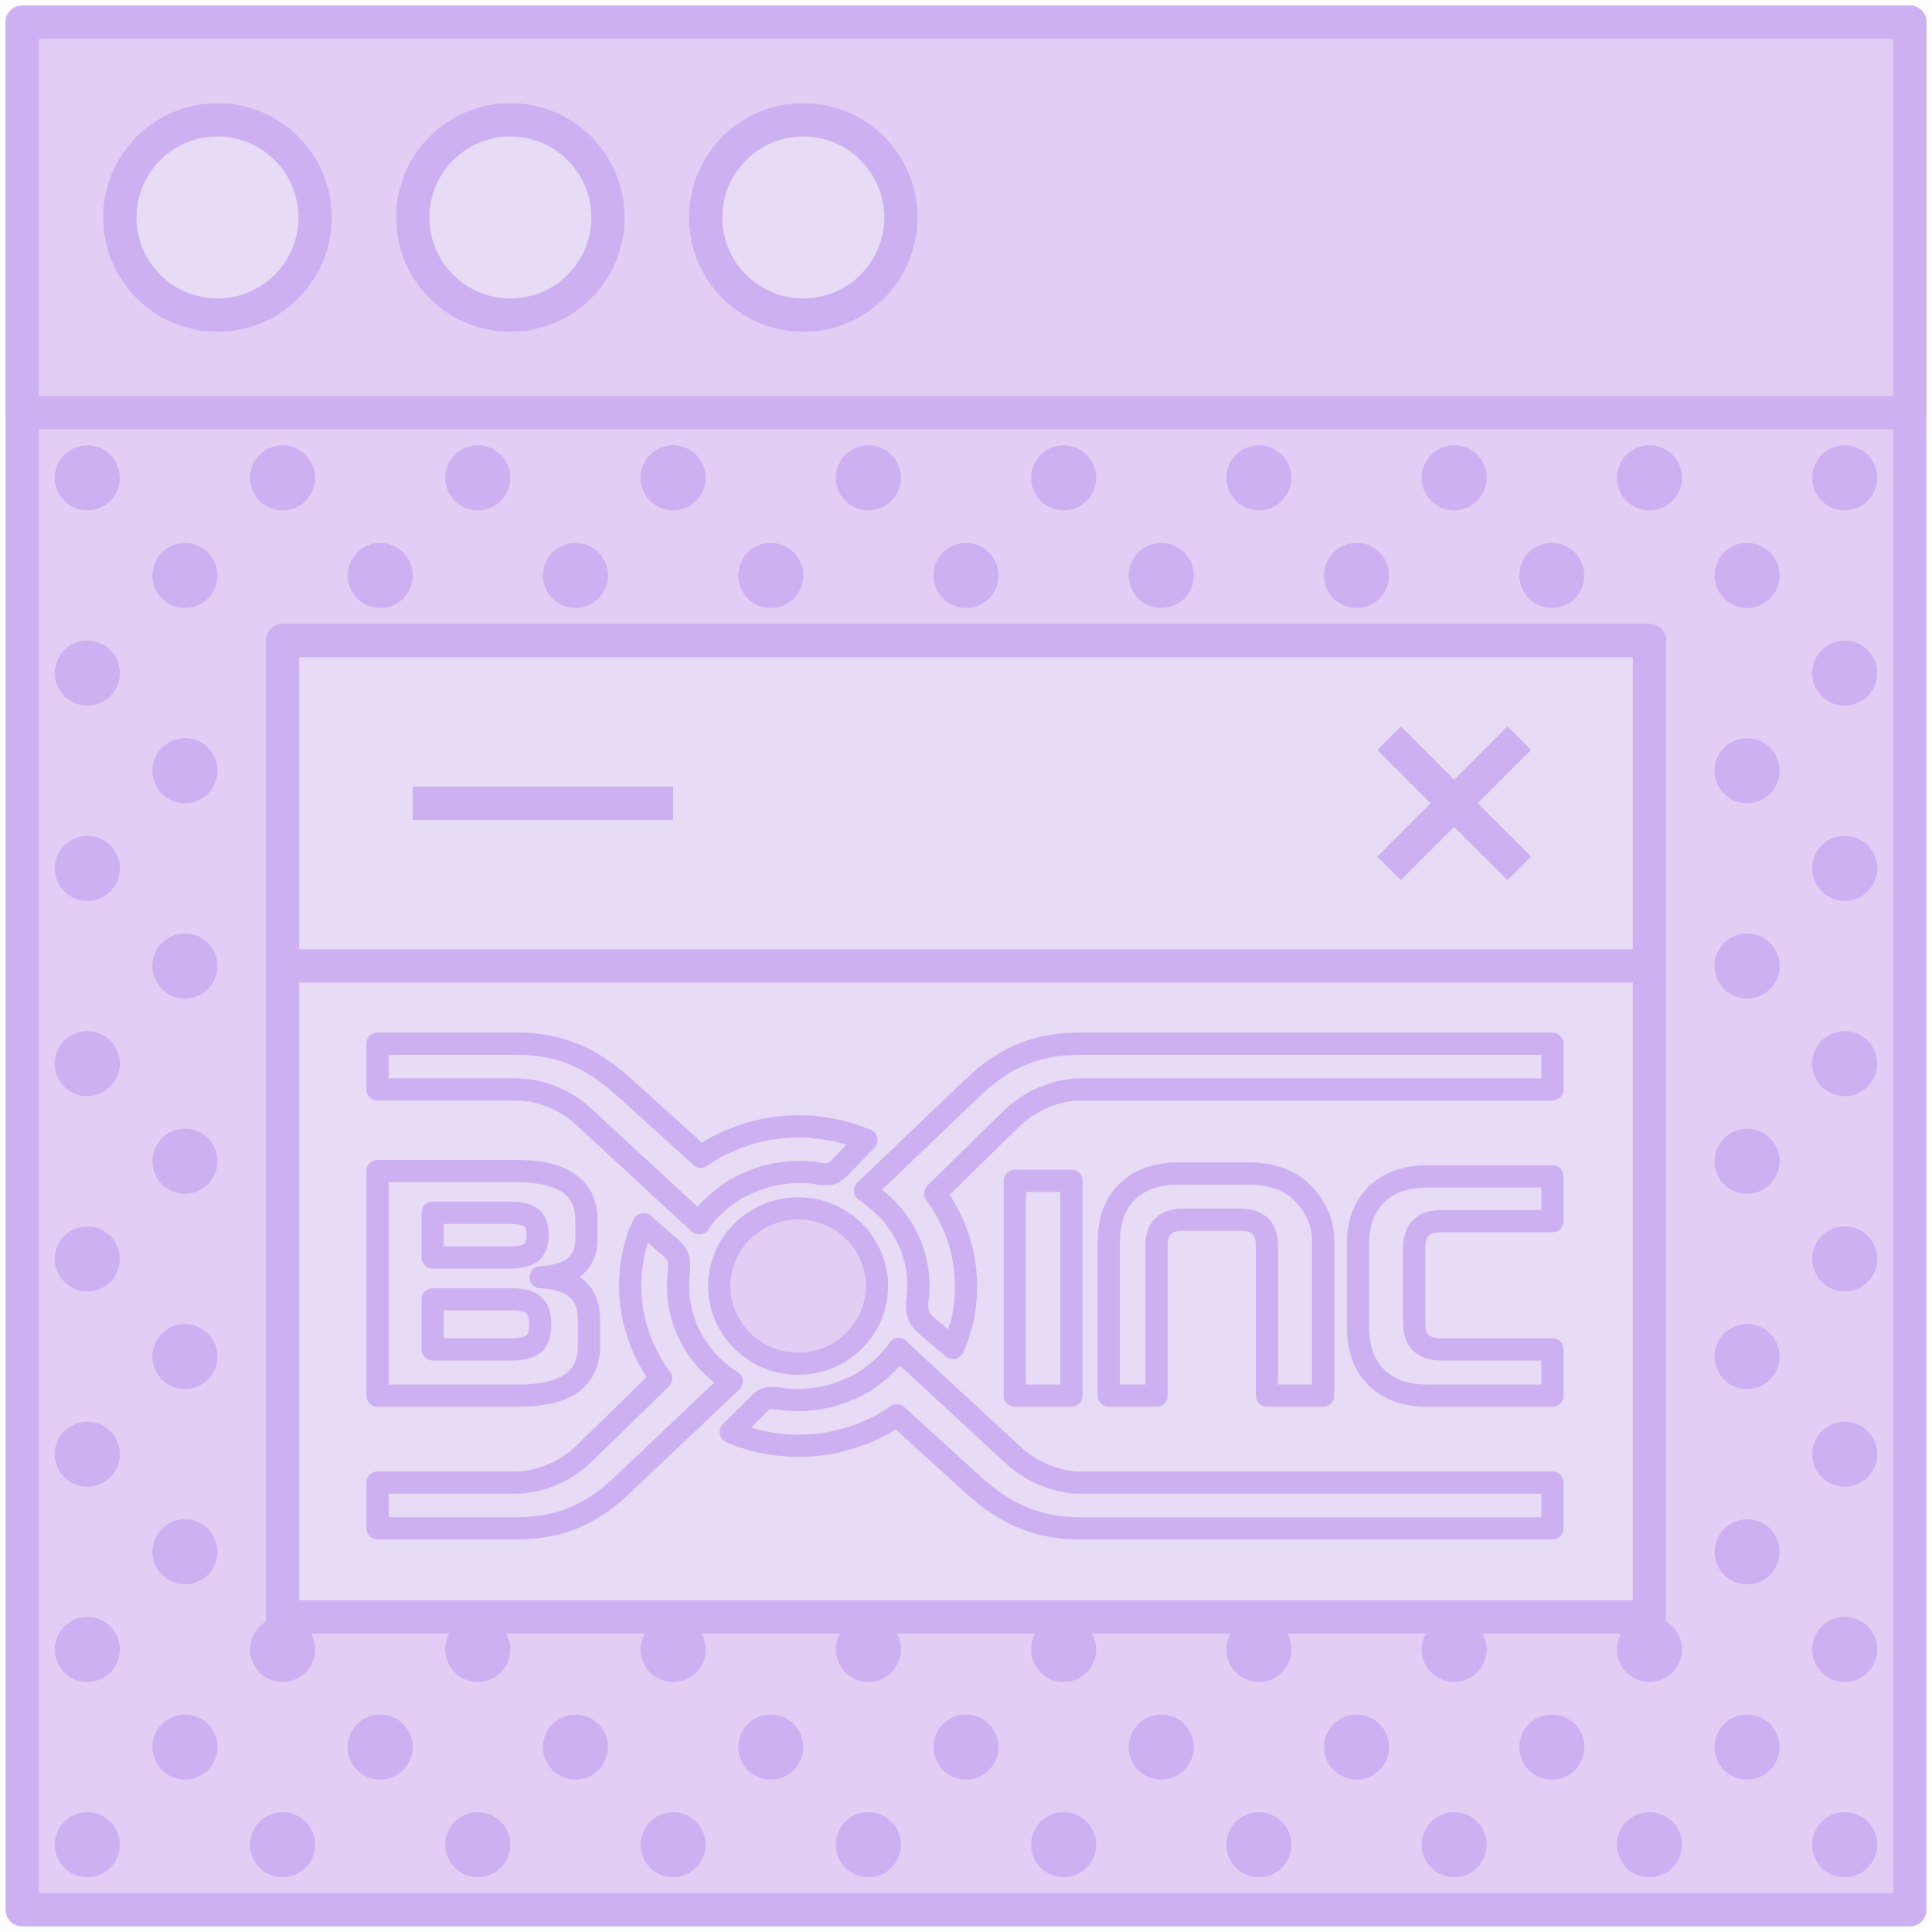 <svg height="174" viewBox="0 0 174 174" width="174" xmlns="http://www.w3.org/2000/svg"><g fill="none" fill-rule="evenodd" transform="translate(2 2)"><path d="m0 0h170v170h-170z" fill="#e2cdf5"/><path d="m0 0h170v170h-170z" stroke="#cdb0f1" stroke-linejoin="round" stroke-width="3"/><path d="m0 0h170v35.172h-170z" fill="#e2cdf5"/><path d="m0 0h170v35.172h-170z" stroke="#cdb0f1" stroke-linejoin="round" stroke-width="3"/><path d="m23.448 55.69h123.103v87.931h-123.103z" fill="#e8dbf6"/><path d="m23.448 55.69h123.103v87.931h-123.103z" stroke="#cdb0f1" stroke-linejoin="round" stroke-width="3"/><path d="m23.448 55.69h123.103v29.31h-123.103z" fill="#e8dbf6"/><g stroke="#cdb0f1" stroke-linejoin="round"><path d="m23.448 55.69h123.103v29.31h-123.103z" stroke-width="3"/><path d="m35.172 70.345h23.448" stroke-width="3"/><path d="m134.828 64.483-11.724 11.724m0-11.724 11.724 11.724" stroke-width="3"/><g stroke-width="2" transform="translate(32 92)"><g fill="#e8dbf6"><path d="m19.04 27.223c0 3.01-2.106 4.471-6.362 4.471h-12.679v-20.229h12.455c4.256 0 6.362 1.461 6.362 4.427v1.815c0 .974-.358 1.771-1.075 2.39-.762.575-1.747.885-3.046.93 2.912.133 4.346 1.372 4.346 3.807zm-4.39-1.948c0-.797-.179-1.372-.582-1.726-.403-.354-1.075-.531-2.016-.531h-7.079v4.515h7.079c.941 0 1.613-.177 2.016-.487.403-.354.582-.93.582-1.771zm-2.778-6.02c.941 0 1.613-.177 1.971-.443.358-.31.582-.841.582-1.594s-.224-1.284-.582-1.549c-.358-.31-1.03-.443-1.971-.443h-6.899v4.028z" fill-rule="nonzero"/><path d="m105.819 31.694h-11.245c-1.971 0-3.494-.531-4.614-1.638-1.12-1.107-1.658-2.612-1.658-4.559v-7.437c0-1.948.538-3.364 1.658-4.471 1.12-1.107 2.643-1.638 4.614-1.638h11.245v4.028h-10.035c-1.613 0-2.419.797-2.419 2.39v6.817c0 1.549.806 2.346 2.419 2.346h10.035z" fill-rule="nonzero"/><path d="m65.857 31.694v-13.811c0-1.948.538-3.453 1.658-4.559 1.12-1.062 2.643-1.638 4.614-1.638h6.317c1.971 0 3.674.575 4.749 1.638 1.12 1.107 1.971 2.523 1.971 4.471v13.899h-5.062v-13.501c0-1.594-.806-2.346-2.464-2.346h-5.107c-1.568 0-2.374.753-2.374 2.346v13.501z" fill-rule="nonzero"/><path d="m57.39 12.35h5.107v19.344h-5.107z" fill-rule="nonzero"/></g><path d="m37.901 28.817c3.898 0 7.079-3.143 7.079-6.994 0-3.851-3.181-6.994-7.079-6.994-3.942 0-7.123 3.143-7.123 6.994 0 3.851 3.181 6.994 7.123 6.994z" fill="#e2cdf5"/><path d="m46.951 27.533v-.044c-.403.575-.851 1.107-1.389 1.594-.538.487-1.075.93-1.658 1.328-.403.221-.851.443-1.254.664l-.045-.044c-1.21.62-2.554.93-3.898 1.018-.762.089-1.523.044-2.285-.044-.045 0-.134 0-.179-.044-1.12-.133-1.389-.089-2.106.708l-2.33 2.302c3.002 1.284 6.317 1.549 9.498.885.045-.044.09-.044.134-.044 1.882-.443 3.718-1.195 5.331-2.346l6.899 6.286c3.091 2.789 6.003 3.895 9.587 3.895h42.561v-4.117h-42.516c-1.837 0-4.256-.797-6.048-2.479zm-13.709-14.918c1.613-.797 3.405-1.107 5.152-1.062h.09.045c.314.044.627.044.941.089.045 0 .09.044.134.044 1.12.133 1.389.133 2.15-.664l2.285-2.346c-.358-.133-.672-.266-1.03-.398-1.21-.398-2.464-.664-3.718-.753v-.044h-.09c-2.554-.177-5.152.221-7.527 1.284-.896.354-1.747.841-2.554 1.416l-6.944-6.286c-3.091-2.789-5.959-3.895-9.587-3.895h-12.589v4.117h12.544c1.837 0 4.256.797 6.048 2.479l10.349 9.561h.045c.358-.575.806-1.107 1.344-1.594s1.075-.93 1.702-1.328c.358-.221.762-.443 1.21-.62zm18.592 14.785-2.061-1.726c-1.03-.885-1.21-1.239-1.165-2.39v-.044c0-.089.045-.221.045-.354 0-.089 0-.177.045-.266 0-.089 0-.133 0-.177.179-2.833-.851-5.71-3.136-7.879-.538-.487-1.075-.93-1.658-1.328l9.767-9.34c3.002-2.877 6.003-3.895 9.587-3.895h42.561v4.117h-42.516c-1.837 0-4.256.797-6.048 2.479-.851.797-7.034 6.905-7.034 6.905 2.643 3.541 3.36 7.924 2.33 11.952-.045.044-.045.089-.09.133-.134.62-.358 1.239-.627 1.815zm-27.866-11.155 2.016 1.771c1.03.841 1.254 1.195 1.165 2.39v.044c0 .177-.045.398-.045.62-.045.575-.045 1.107 0 1.682.224 2.302 1.254 4.559 3.091 6.33.538.487 1.075.93 1.702 1.328l-9.856 9.34c-3.002 2.877-5.959 3.895-9.587 3.895h-12.455v-4.117h12.455c1.792 0 4.256-.797 6.003-2.479.851-.797 7.079-6.905 7.079-6.905-2.867-3.895-3.539-8.765-1.926-13.147l.045.044c.09-.266.179-.531.314-.797z" fill="#e8dbf6"/></g></g><g fill="#cdb0f1" transform="translate(2 38)"><path d="m153.345 102.69c-1.618 0-2.931-1.313-2.931-2.931 0-1.618 1.313-2.931 2.931-2.931s2.931 1.313 2.931 2.931c0 1.618-1.313 2.931-2.931 2.931"/><path d="m162.138 93.897c-1.618 0-2.931-1.313-2.931-2.931 0-1.618 1.313-2.931 2.931-2.931s2.931 1.313 2.931 2.931c0 1.618-1.313 2.931-2.931 2.931"/><path d="m162.138 111.483c-1.618 0-2.931-1.313-2.931-2.931s1.313-2.931 2.931-2.931 2.931 1.313 2.931 2.931-1.313 2.931-2.931 2.931"/><path d="m144.552 111.483c-1.618 0-2.931-1.313-2.931-2.931s1.313-2.931 2.931-2.931 2.931 1.313 2.931 2.931-1.313 2.931-2.931 2.931"/><path d="m153.345 120.276c-1.618 0-2.931-1.313-2.931-2.931s1.313-2.931 2.931-2.931 2.931 1.313 2.931 2.931-1.313 2.931-2.931 2.931"/><path d="m162.138 129.069c-1.618 0-2.931-1.313-2.931-2.931s1.313-2.931 2.931-2.931 2.931 1.313 2.931 2.931-1.313 2.931-2.931 2.931"/><path d="m144.552 129.069c-1.618 0-2.931-1.313-2.931-2.931s1.313-2.931 2.931-2.931 2.931 1.313 2.931 2.931-1.313 2.931-2.931 2.931"/><path d="m126.966 111.483c-1.618 0-2.931-1.313-2.931-2.931s1.313-2.931 2.931-2.931 2.931 1.313 2.931 2.931-1.313 2.931-2.931 2.931"/><path d="m135.759 120.276c-1.618 0-2.931-1.313-2.931-2.931s1.313-2.931 2.931-2.931 2.931 1.313 2.931 2.931-1.313 2.931-2.931 2.931"/><path d="m126.966 129.069c-1.618 0-2.931-1.313-2.931-2.931s1.313-2.931 2.931-2.931 2.931 1.313 2.931 2.931-1.313 2.931-2.931 2.931"/><path d="m109.379 111.483c-1.618 0-2.931-1.313-2.931-2.931s1.313-2.931 2.931-2.931 2.931 1.313 2.931 2.931-1.313 2.931-2.931 2.931"/><path d="m118.172 120.276c-1.618 0-2.931-1.313-2.931-2.931s1.313-2.931 2.931-2.931 2.931 1.313 2.931 2.931-1.313 2.931-2.931 2.931"/><path d="m109.379 129.069c-1.618 0-2.931-1.313-2.931-2.931s1.313-2.931 2.931-2.931 2.931 1.313 2.931 2.931-1.313 2.931-2.931 2.931"/><path d="m91.793 111.483c-1.618 0-2.931-1.313-2.931-2.931s1.313-2.931 2.931-2.931c1.618 0 2.931 1.313 2.931 2.931s-1.313 2.931-2.931 2.931"/><path d="m100.586 120.276c-1.618 0-2.931-1.313-2.931-2.931s1.313-2.931 2.931-2.931c1.618 0 2.931 1.313 2.931 2.931s-1.313 2.931-2.931 2.931"/><path d="m91.793 129.069c-1.618 0-2.931-1.313-2.931-2.931s1.313-2.931 2.931-2.931c1.618 0 2.931 1.313 2.931 2.931s-1.313 2.931-2.931 2.931"/><path d="m74.207 111.483c-1.618 0-2.931-1.313-2.931-2.931s1.313-2.931 2.931-2.931c1.618 0 2.931 1.313 2.931 2.931s-1.313 2.931-2.931 2.931"/><path d="m83 120.276c-1.618 0-2.931-1.313-2.931-2.931s1.313-2.931 2.931-2.931 2.931 1.313 2.931 2.931-1.313 2.931-2.931 2.931"/><path d="m74.207 129.069c-1.618 0-2.931-1.313-2.931-2.931s1.313-2.931 2.931-2.931c1.618 0 2.931 1.313 2.931 2.931s-1.313 2.931-2.931 2.931"/><path d="m56.621 111.483c-1.618 0-2.931-1.313-2.931-2.931s1.313-2.931 2.931-2.931c1.618 0 2.931 1.313 2.931 2.931s-1.313 2.931-2.931 2.931"/><path d="m65.414 120.276c-1.618 0-2.931-1.313-2.931-2.931s1.313-2.931 2.931-2.931 2.931 1.313 2.931 2.931-1.313 2.931-2.931 2.931"/><path d="m56.621 129.069c-1.618 0-2.931-1.313-2.931-2.931s1.313-2.931 2.931-2.931c1.618 0 2.931 1.313 2.931 2.931s-1.313 2.931-2.931 2.931"/><path d="m39.034 111.483c-1.618 0-2.931-1.313-2.931-2.931s1.313-2.931 2.931-2.931c1.618 0 2.931 1.313 2.931 2.931s-1.313 2.931-2.931 2.931"/><path d="m47.828 120.276c-1.618 0-2.931-1.313-2.931-2.931s1.313-2.931 2.931-2.931 2.931 1.313 2.931 2.931-1.313 2.931-2.931 2.931"/><path d="m39.034 129.069c-1.618 0-2.931-1.313-2.931-2.931s1.313-2.931 2.931-2.931c1.618 0 2.931 1.313 2.931 2.931s-1.313 2.931-2.931 2.931"/><path d="m21.448 111.483c-1.618 0-2.931-1.313-2.931-2.931s1.313-2.931 2.931-2.931c1.618 0 2.931 1.313 2.931 2.931s-1.313 2.931-2.931 2.931"/><path d="m30.241 120.276c-1.618 0-2.931-1.313-2.931-2.931s1.313-2.931 2.931-2.931 2.931 1.313 2.931 2.931-1.313 2.931-2.931 2.931"/><path d="m21.448 129.069c-1.618 0-2.931-1.313-2.931-2.931s1.313-2.931 2.931-2.931c1.618 0 2.931 1.313 2.931 2.931s-1.313 2.931-2.931 2.931"/><path d="m12.655 102.69c-1.618 0-2.931-1.313-2.931-2.931 0-1.618 1.313-2.931 2.931-2.931s2.931 1.313 2.931 2.931c0 1.618-1.313 2.931-2.931 2.931"/><path d="m3.862 93.897c-1.618 0-2.931-1.313-2.931-2.931 0-1.618 1.313-2.931 2.931-2.931 1.618 0 2.931 1.313 2.931 2.931 0 1.618-1.313 2.931-2.931 2.931"/><path d="m3.862 111.483c-1.618 0-2.931-1.313-2.931-2.931s1.313-2.931 2.931-2.931c1.618 0 2.931 1.313 2.931 2.931s-1.313 2.931-2.931 2.931"/><path d="m12.655 120.276c-1.618 0-2.931-1.313-2.931-2.931s1.313-2.931 2.931-2.931 2.931 1.313 2.931 2.931-1.313 2.931-2.931 2.931"/><path d="m153.345 49.931c-1.618 0-2.931-1.313-2.931-2.931s1.313-2.931 2.931-2.931 2.931 1.313 2.931 2.931-1.313 2.931-2.931 2.931"/><path d="m12.655 49.931c-1.618 0-2.931-1.313-2.931-2.931s1.313-2.931 2.931-2.931 2.931 1.313 2.931 2.931-1.313 2.931-2.931 2.931"/><path d="m153.345 67.517c-1.618 0-2.931-1.313-2.931-2.931s1.313-2.931 2.931-2.931 2.931 1.313 2.931 2.931-1.313 2.931-2.931 2.931"/><path d="m162.138 58.724c-1.618 0-2.931-1.313-2.931-2.931 0-1.618 1.313-2.931 2.931-2.931s2.931 1.313 2.931 2.931c0 1.618-1.313 2.931-2.931 2.931"/><path d="m162.138 76.31c-1.618 0-2.931-1.313-2.931-2.931 0-1.618 1.313-2.931 2.931-2.931s2.931 1.313 2.931 2.931c0 1.618-1.313 2.931-2.931 2.931"/><path d="m153.345 85.103c-1.618 0-2.931-1.313-2.931-2.931s1.313-2.931 2.931-2.931 2.931 1.313 2.931 2.931-1.313 2.931-2.931 2.931"/><path d="m12.655 67.517c-1.618 0-2.931-1.313-2.931-2.931s1.313-2.931 2.931-2.931 2.931 1.313 2.931 2.931-1.313 2.931-2.931 2.931"/><path d="m3.862 58.724c-1.618 0-2.931-1.313-2.931-2.931 0-1.618 1.313-2.931 2.931-2.931 1.618 0 2.931 1.313 2.931 2.931 0 1.618-1.313 2.931-2.931 2.931"/><path d="m153.345 32.345c-1.618 0-2.931-1.313-2.931-2.931s1.313-2.931 2.931-2.931 2.931 1.313 2.931 2.931-1.313 2.931-2.931 2.931"/><path d="m12.655 32.345c-1.618 0-2.931-1.313-2.931-2.931s1.313-2.931 2.931-2.931 2.931 1.313 2.931 2.931-1.313 2.931-2.931 2.931"/><path d="m162.138 41.138c-1.618 0-2.931-1.313-2.931-2.931 0-1.618 1.313-2.931 2.931-2.931s2.931 1.313 2.931 2.931c0 1.618-1.313 2.931-2.931 2.931"/><path d="m3.862 41.138c-1.618 0-2.931-1.313-2.931-2.931 0-1.618 1.313-2.931 2.931-2.931 1.618 0 2.931 1.313 2.931 2.931 0 1.618-1.313 2.931-2.931 2.931"/><path d="m153.345 14.759c-1.618 0-2.931-1.313-2.931-2.931s1.313-2.931 2.931-2.931 2.931 1.313 2.931 2.931-1.313 2.931-2.931 2.931"/><path d="m135.759 14.759c-1.618 0-2.931-1.313-2.931-2.931s1.313-2.931 2.931-2.931 2.931 1.313 2.931 2.931-1.313 2.931-2.931 2.931"/><path d="m118.172 14.759c-1.618 0-2.931-1.313-2.931-2.931s1.313-2.931 2.931-2.931 2.931 1.313 2.931 2.931-1.313 2.931-2.931 2.931"/><path d="m100.586 14.759c-1.618 0-2.931-1.313-2.931-2.931s1.313-2.931 2.931-2.931c1.618 0 2.931 1.313 2.931 2.931s-1.313 2.931-2.931 2.931"/><path d="m83 14.759c-1.618 0-2.931-1.313-2.931-2.931s1.313-2.931 2.931-2.931 2.931 1.313 2.931 2.931-1.313 2.931-2.931 2.931"/><path d="m65.414 14.759c-1.618 0-2.931-1.313-2.931-2.931s1.313-2.931 2.931-2.931 2.931 1.313 2.931 2.931-1.313 2.931-2.931 2.931"/><path d="m47.828 14.759c-1.618 0-2.931-1.313-2.931-2.931s1.313-2.931 2.931-2.931 2.931 1.313 2.931 2.931-1.313 2.931-2.931 2.931"/><path d="m30.241 14.759c-1.618 0-2.931-1.313-2.931-2.931s1.313-2.931 2.931-2.931 2.931 1.313 2.931 2.931-1.313 2.931-2.931 2.931"/><path d="m12.655 14.759c-1.618 0-2.931-1.313-2.931-2.931s1.313-2.931 2.931-2.931 2.931 1.313 2.931 2.931-1.313 2.931-2.931 2.931"/><path d="m162.138 23.552c-1.618 0-2.931-1.313-2.931-2.931 0-1.618 1.313-2.931 2.931-2.931s2.931 1.313 2.931 2.931c0 1.618-1.313 2.931-2.931 2.931"/><path d="m3.862 23.552c-1.618 0-2.931-1.313-2.931-2.931 0-1.618 1.313-2.931 2.931-2.931 1.618 0 2.931 1.313 2.931 2.931 0 1.618-1.313 2.931-2.931 2.931"/><path d="m162.138 5.966c-1.618 0-2.931-1.313-2.931-2.931 0-1.618 1.313-2.931 2.931-2.931s2.931 1.313 2.931 2.931c0 1.618-1.313 2.931-2.931 2.931"/><path d="m144.552 5.966c-1.618 0-2.931-1.313-2.931-2.931 0-1.618 1.313-2.931 2.931-2.931s2.931 1.313 2.931 2.931c0 1.618-1.313 2.931-2.931 2.931"/><path d="m126.966 5.966c-1.618 0-2.931-1.313-2.931-2.931 0-1.618 1.313-2.931 2.931-2.931s2.931 1.313 2.931 2.931c0 1.618-1.313 2.931-2.931 2.931"/><path d="m109.379 5.966c-1.618 0-2.931-1.313-2.931-2.931 0-1.618 1.313-2.931 2.931-2.931s2.931 1.313 2.931 2.931c0 1.618-1.313 2.931-2.931 2.931"/><path d="m91.793 5.966c-1.618 0-2.931-1.313-2.931-2.931 0-1.618 1.313-2.931 2.931-2.931 1.618 0 2.931 1.313 2.931 2.931 0 1.618-1.313 2.931-2.931 2.931"/><path d="m74.207 5.966c-1.618 0-2.931-1.313-2.931-2.931 0-1.618 1.313-2.931 2.931-2.931 1.618 0 2.931 1.313 2.931 2.931 0 1.618-1.313 2.931-2.931 2.931"/><path d="m56.621 5.966c-1.618 0-2.931-1.313-2.931-2.931 0-1.618 1.313-2.931 2.931-2.931 1.618 0 2.931 1.313 2.931 2.931 0 1.618-1.313 2.931-2.931 2.931"/><path d="m39.034 5.966c-1.618 0-2.931-1.313-2.931-2.931 0-1.618 1.313-2.931 2.931-2.931 1.618 0 2.931 1.313 2.931 2.931 0 1.618-1.313 2.931-2.931 2.931"/><path d="m21.448 5.966c-1.618 0-2.931-1.313-2.931-2.931 0-1.618 1.313-2.931 2.931-2.931 1.618 0 2.931 1.313 2.931 2.931 0 1.618-1.313 2.931-2.931 2.931"/><path d="m3.862 5.966c-1.618 0-2.931-1.313-2.931-2.931 0-1.618 1.313-2.931 2.931-2.931 1.618 0 2.931 1.313 2.931 2.931 0 1.618-1.313 2.931-2.931 2.931"/><path d="m3.862 76.31c-1.618 0-2.931-1.313-2.931-2.931 0-1.618 1.313-2.931 2.931-2.931 1.618 0 2.931 1.313 2.931 2.931 0 1.618-1.313 2.931-2.931 2.931"/><path d="m12.655 85.103c-1.618 0-2.931-1.313-2.931-2.931s1.313-2.931 2.931-2.931 2.931 1.313 2.931 2.931-1.313 2.931-2.931 2.931"/><path d="m3.862 129.069c-1.618 0-2.931-1.313-2.931-2.931s1.313-2.931 2.931-2.931c1.618 0 2.931 1.313 2.931 2.931s-1.313 2.931-2.931 2.931"/></g><g transform="translate(8 8)"><path d="m18.379 9.586c0 4.857-3.936 8.793-8.793 8.793-4.857 0-8.793-3.936-8.793-8.793 0-4.857 3.936-8.793 8.793-8.793 4.857 0 8.793 3.936 8.793 8.793z" fill="#e8dbf6"/><path d="m18.379 9.586c0 4.857-3.936 8.793-8.793 8.793-4.857 0-8.793-3.936-8.793-8.793 0-4.857 3.936-8.793 8.793-8.793 4.857 0 8.793 3.936 8.793 8.793z" stroke="#cdb0f1" stroke-linejoin="round" stroke-width="3"/><path d="m44.759 9.586c0 4.857-3.936 8.793-8.793 8.793-4.857 0-8.793-3.936-8.793-8.793 0-4.857 3.936-8.793 8.793-8.793 4.857 0 8.793 3.936 8.793 8.793z" fill="#e8dbf6"/><path d="m44.759 9.586c0 4.857-3.936 8.793-8.793 8.793-4.857 0-8.793-3.936-8.793-8.793 0-4.857 3.936-8.793 8.793-8.793 4.857 0 8.793 3.936 8.793 8.793z" stroke="#cdb0f1" stroke-linejoin="round" stroke-width="3"/><path d="m71.138 9.586c0 4.857-3.936 8.793-8.793 8.793-4.857 0-8.793-3.936-8.793-8.793 0-4.857 3.936-8.793 8.793-8.793 4.857 0 8.793 3.936 8.793 8.793z" fill="#e8dbf6"/><path d="m71.138 9.586c0 4.857-3.936 8.793-8.793 8.793-4.857 0-8.793-3.936-8.793-8.793 0-4.857 3.936-8.793 8.793-8.793 4.857 0 8.793 3.936 8.793 8.793z" stroke="#cdb0f1" stroke-linejoin="round" stroke-width="3"/></g></g></svg>